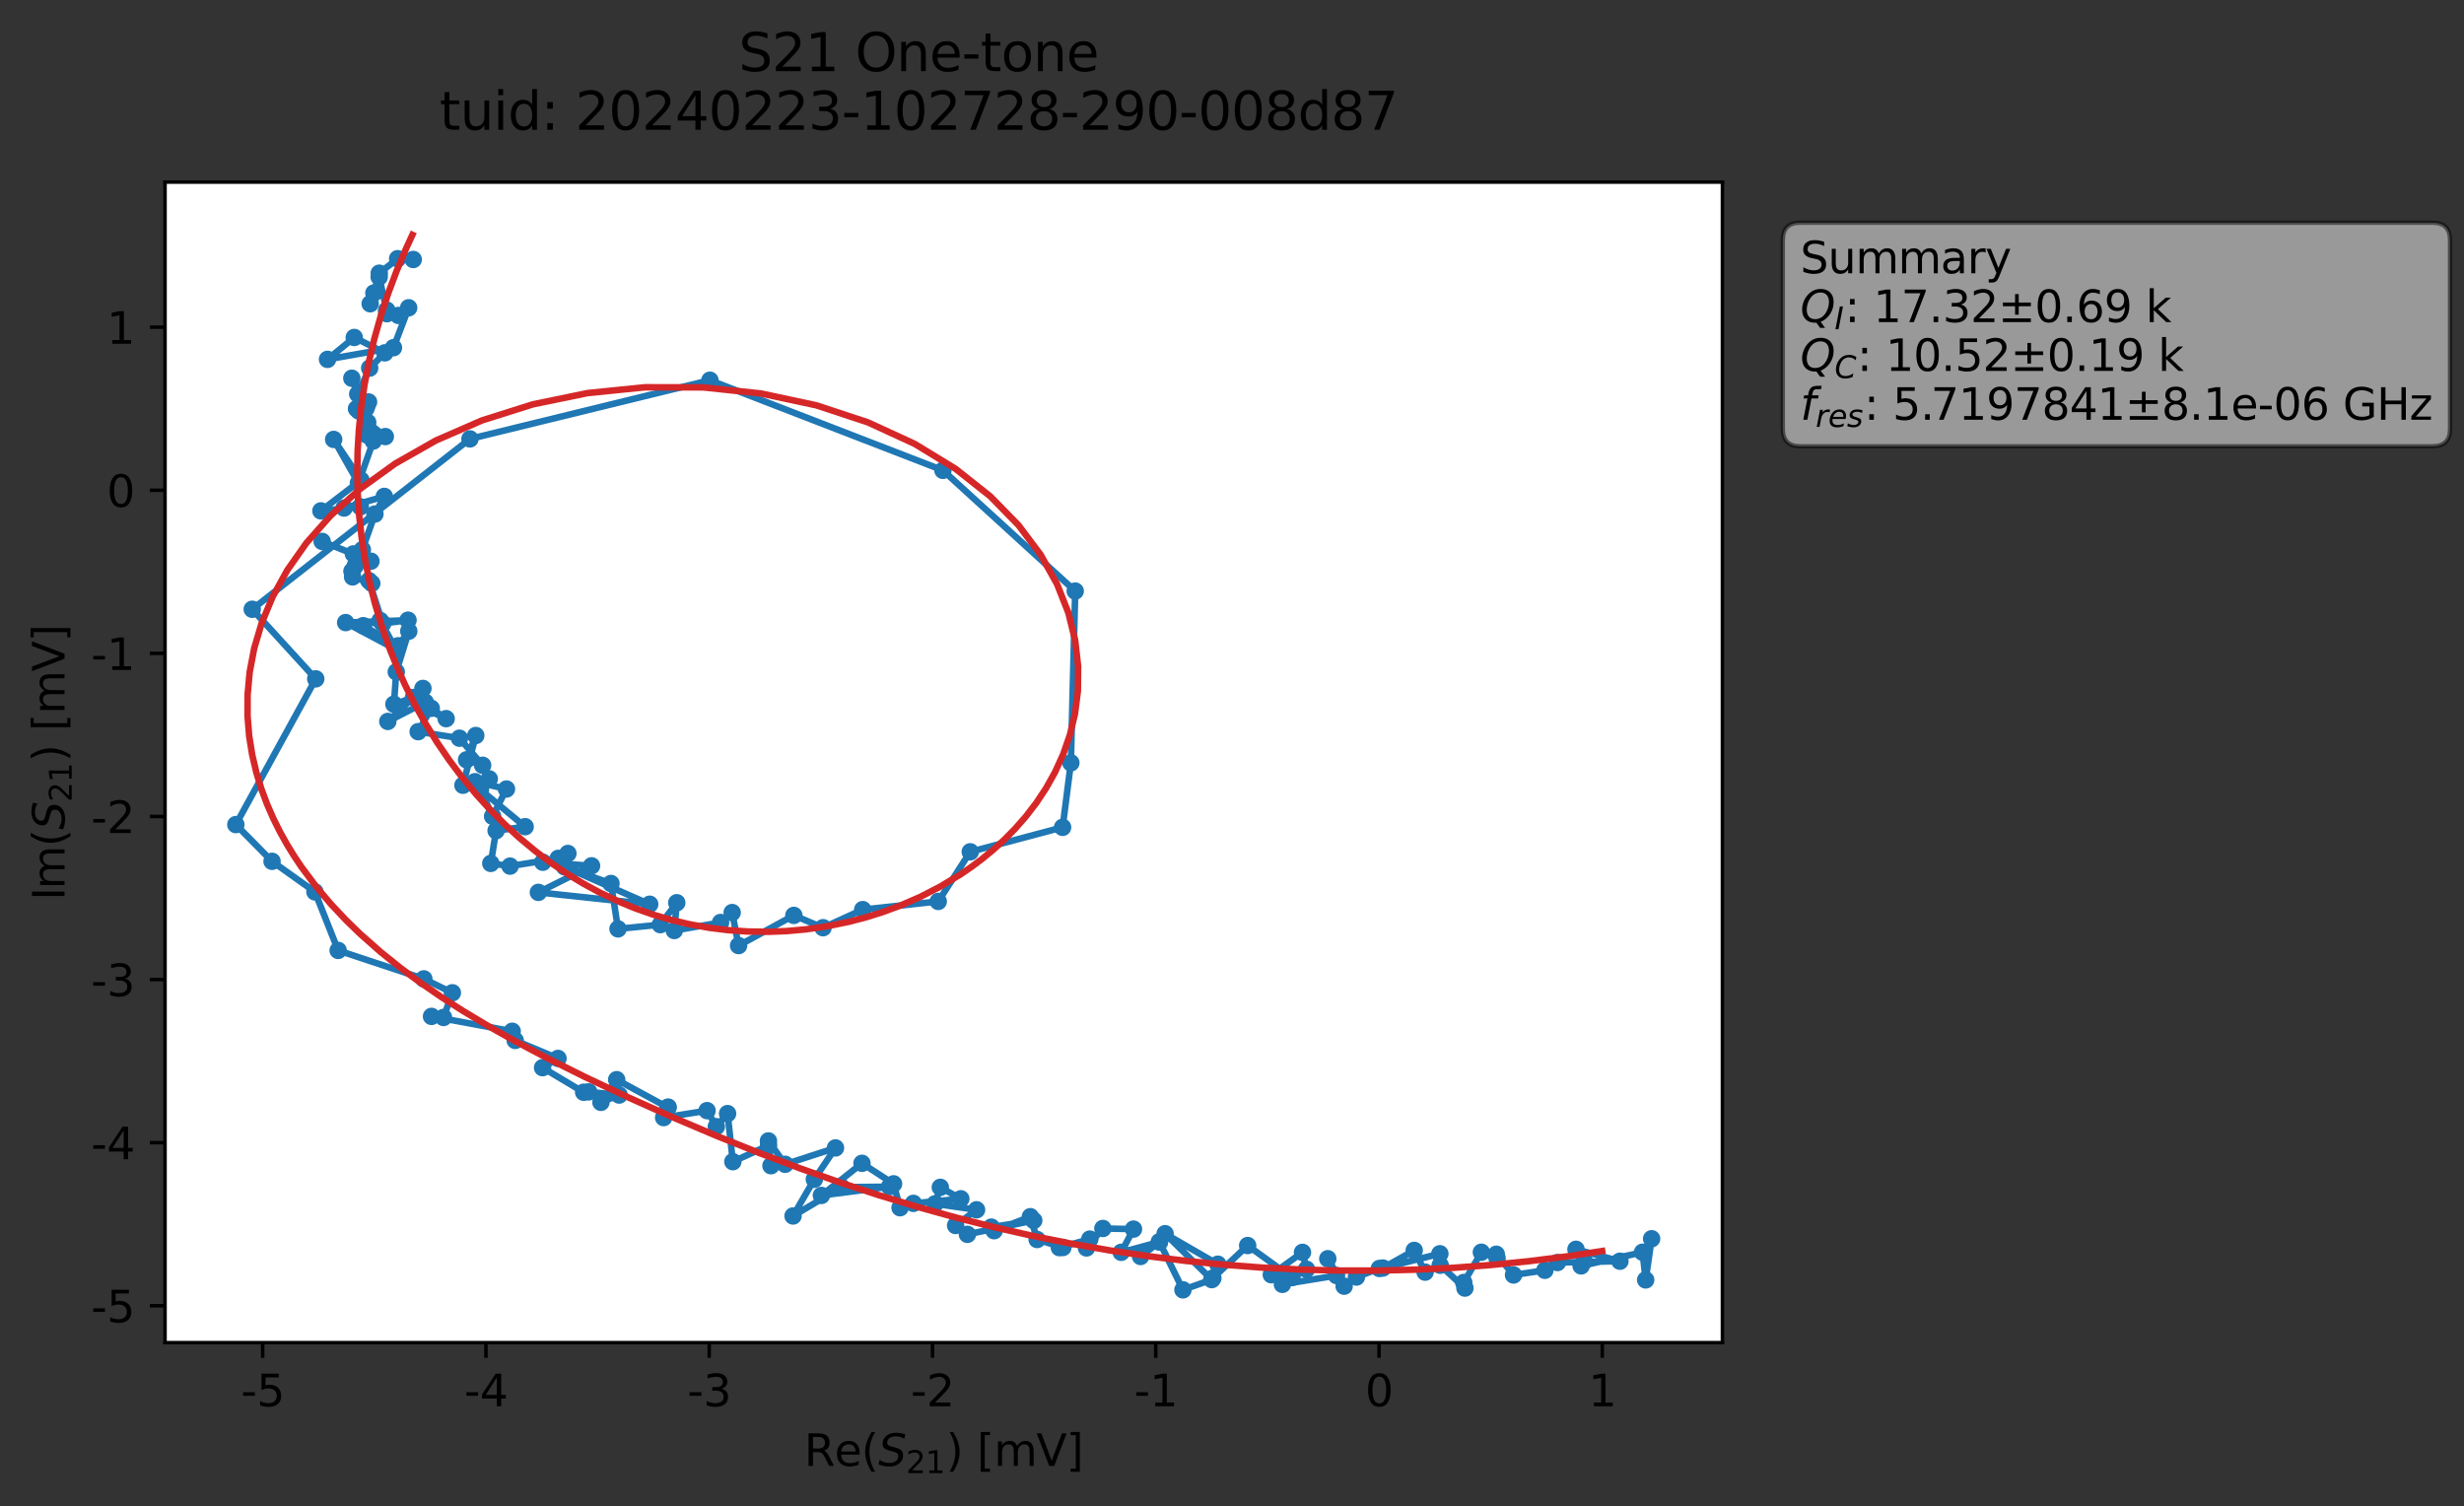 <?xml version="1.0" encoding="utf-8" standalone="no"?>
<!DOCTYPE svg PUBLIC "-//W3C//DTD SVG 1.1//EN"
  "http://www.w3.org/Graphics/SVG/1.1/DTD/svg11.dtd">
<svg xmlns:xlink="http://www.w3.org/1999/xlink" width="565.024pt" height="345.428pt" viewBox="0 0 565.024 345.428" xmlns="http://www.w3.org/2000/svg" version="1.1">
 <rect x="0" y="0" width="565.024" height="345.428" fill="#333333" stroke="none"/>
 <defs>
  <style type="text/css">*{stroke-linejoin: round; stroke-linecap: butt}</style>
 </defs>
 <g id="figure_1">
  <g id="patch_1">
   <path d="M 0 345.428 
L 565.024 345.428 
L 565.024 -0 
L 0 -0 
L 0 345.428 
z
" style="fill: none; opacity: 0"/>
  </g>
  <g id="axes_1">
   <g id="patch_2">
    <path d="M 37.848 307.872 
L 394.968 307.872 
L 394.968 41.76 
L 37.848 41.76 
z
" style="fill: #ffffff"/>
   </g>
   <g id="matplotlib.axis_1">
    <g id="xtick_1">
     <g id="line2d_1">
      <defs>
       <path id="m91140e2db6" d="M 0 0 
L 0 3.5 
" style="stroke: #000000; stroke-width: 0.8"/>
      </defs>
      <g>
       <use xlink:href="#m91140e2db6" x="60.236" y="307.872" style="stroke: #000000; stroke-width: 0.8"/>
      </g>
     </g>
     <g id="text_1">
      <!-- -5 -->
      <g transform="translate(55.25 322.47) scale(0.1 -0.1)">
       <defs>
        <path id="DejaVuSans-2d" d="M 313 2009 
L 1997 2009 
L 1997 1497 
L 313 1497 
L 313 2009 
z
" transform="scale(0.016)"/>
        <path id="DejaVuSans-35" d="M 691 4666 
L 3169 4666 
L 3169 4134 
L 1269 4134 
L 1269 2991 
Q 1406 3038 1543 3061 
Q 1681 3084 1819 3084 
Q 2600 3084 3056 2656 
Q 3513 2228 3513 1497 
Q 3513 744 3044 326 
Q 2575 -91 1722 -91 
Q 1428 -91 1123 -41 
Q 819 9 494 109 
L 494 744 
Q 775 591 1075 516 
Q 1375 441 1709 441 
Q 2250 441 2565 725 
Q 2881 1009 2881 1497 
Q 2881 1984 2565 2268 
Q 2250 2553 1709 2553 
Q 1456 2553 1204 2497 
Q 953 2441 691 2322 
L 691 4666 
z
" transform="scale(0.016)"/>
       </defs>
       <use xlink:href="#DejaVuSans-2d"/>
       <use xlink:href="#DejaVuSans-35" x="36.084"/>
      </g>
     </g>
    </g>
    <g id="xtick_2">
     <g id="line2d_2">
      <g>
       <use xlink:href="#m91140e2db6" x="111.434" y="307.872" style="stroke: #000000; stroke-width: 0.8"/>
      </g>
     </g>
     <g id="text_2">
      <!-- -4 -->
      <g transform="translate(106.448 322.47) scale(0.1 -0.1)">
       <defs>
        <path id="DejaVuSans-34" d="M 2419 4116 
L 825 1625 
L 2419 1625 
L 2419 4116 
z
M 2253 4666 
L 3047 4666 
L 3047 1625 
L 3713 1625 
L 3713 1100 
L 3047 1100 
L 3047 0 
L 2419 0 
L 2419 1100 
L 313 1100 
L 313 1709 
L 2253 4666 
z
" transform="scale(0.016)"/>
       </defs>
       <use xlink:href="#DejaVuSans-2d"/>
       <use xlink:href="#DejaVuSans-34" x="36.084"/>
      </g>
     </g>
    </g>
    <g id="xtick_3">
     <g id="line2d_3">
      <g>
       <use xlink:href="#m91140e2db6" x="162.632" y="307.872" style="stroke: #000000; stroke-width: 0.8"/>
      </g>
     </g>
     <g id="text_3">
      <!-- -3 -->
      <g transform="translate(157.646 322.47) scale(0.1 -0.1)">
       <defs>
        <path id="DejaVuSans-33" d="M 2597 2516 
Q 3050 2419 3304 2112 
Q 3559 1806 3559 1356 
Q 3559 666 3084 287 
Q 2609 -91 1734 -91 
Q 1441 -91 1130 -33 
Q 819 25 488 141 
L 488 750 
Q 750 597 1062 519 
Q 1375 441 1716 441 
Q 2309 441 2620 675 
Q 2931 909 2931 1356 
Q 2931 1769 2642 2001 
Q 2353 2234 1838 2234 
L 1294 2234 
L 1294 2753 
L 1863 2753 
Q 2328 2753 2575 2939 
Q 2822 3125 2822 3475 
Q 2822 3834 2567 4026 
Q 2313 4219 1838 4219 
Q 1578 4219 1281 4162 
Q 984 4106 628 3988 
L 628 4550 
Q 988 4650 1302 4700 
Q 1616 4750 1894 4750 
Q 2613 4750 3031 4423 
Q 3450 4097 3450 3541 
Q 3450 3153 3228 2886 
Q 3006 2619 2597 2516 
z
" transform="scale(0.016)"/>
       </defs>
       <use xlink:href="#DejaVuSans-2d"/>
       <use xlink:href="#DejaVuSans-33" x="36.084"/>
      </g>
     </g>
    </g>
    <g id="xtick_4">
     <g id="line2d_4">
      <g>
       <use xlink:href="#m91140e2db6" x="213.83" y="307.872" style="stroke: #000000; stroke-width: 0.8"/>
      </g>
     </g>
     <g id="text_4">
      <!-- -2 -->
      <g transform="translate(208.844 322.47) scale(0.1 -0.1)">
       <defs>
        <path id="DejaVuSans-32" d="M 1228 531 
L 3431 531 
L 3431 0 
L 469 0 
L 469 531 
Q 828 903 1448 1529 
Q 2069 2156 2228 2338 
Q 2531 2678 2651 2914 
Q 2772 3150 2772 3378 
Q 2772 3750 2511 3984 
Q 2250 4219 1831 4219 
Q 1534 4219 1204 4116 
Q 875 4013 500 3803 
L 500 4441 
Q 881 4594 1212 4672 
Q 1544 4750 1819 4750 
Q 2544 4750 2975 4387 
Q 3406 4025 3406 3419 
Q 3406 3131 3298 2873 
Q 3191 2616 2906 2266 
Q 2828 2175 2409 1742 
Q 1991 1309 1228 531 
z
" transform="scale(0.016)"/>
       </defs>
       <use xlink:href="#DejaVuSans-2d"/>
       <use xlink:href="#DejaVuSans-32" x="36.084"/>
      </g>
     </g>
    </g>
    <g id="xtick_5">
     <g id="line2d_5">
      <g>
       <use xlink:href="#m91140e2db6" x="265.028" y="307.872" style="stroke: #000000; stroke-width: 0.8"/>
      </g>
     </g>
     <g id="text_5">
      <!-- -1 -->
      <g transform="translate(260.042 322.47) scale(0.1 -0.1)">
       <defs>
        <path id="DejaVuSans-31" d="M 794 531 
L 1825 531 
L 1825 4091 
L 703 3866 
L 703 4441 
L 1819 4666 
L 2450 4666 
L 2450 531 
L 3481 531 
L 3481 0 
L 794 0 
L 794 531 
z
" transform="scale(0.016)"/>
       </defs>
       <use xlink:href="#DejaVuSans-2d"/>
       <use xlink:href="#DejaVuSans-31" x="36.084"/>
      </g>
     </g>
    </g>
    <g id="xtick_6">
     <g id="line2d_6">
      <g>
       <use xlink:href="#m91140e2db6" x="316.226" y="307.872" style="stroke: #000000; stroke-width: 0.8"/>
      </g>
     </g>
     <g id="text_6">
      <!-- 0 -->
      <g transform="translate(313.044 322.47) scale(0.1 -0.1)">
       <defs>
        <path id="DejaVuSans-30" d="M 2034 4250 
Q 1547 4250 1301 3770 
Q 1056 3291 1056 2328 
Q 1056 1369 1301 889 
Q 1547 409 2034 409 
Q 2525 409 2770 889 
Q 3016 1369 3016 2328 
Q 3016 3291 2770 3770 
Q 2525 4250 2034 4250 
z
M 2034 4750 
Q 2819 4750 3233 4129 
Q 3647 3509 3647 2328 
Q 3647 1150 3233 529 
Q 2819 -91 2034 -91 
Q 1250 -91 836 529 
Q 422 1150 422 2328 
Q 422 3509 836 4129 
Q 1250 4750 2034 4750 
z
" transform="scale(0.016)"/>
       </defs>
       <use xlink:href="#DejaVuSans-30"/>
      </g>
     </g>
    </g>
    <g id="xtick_7">
     <g id="line2d_7">
      <g>
       <use xlink:href="#m91140e2db6" x="367.424" y="307.872" style="stroke: #000000; stroke-width: 0.8"/>
      </g>
     </g>
     <g id="text_7">
      <!-- 1 -->
      <g transform="translate(364.242 322.47) scale(0.1 -0.1)">
       <use xlink:href="#DejaVuSans-31"/>
      </g>
     </g>
    </g>
    <g id="text_8">
     <!-- Re$(S_{21})$ [mV] -->
     <g transform="translate(184.408 336.149) scale(0.1 -0.1)">
      <defs>
       <path id="DejaVuSans-52" d="M 2841 2188 
Q 3044 2119 3236 1894 
Q 3428 1669 3622 1275 
L 4263 0 
L 3584 0 
L 2988 1197 
Q 2756 1666 2539 1819 
Q 2322 1972 1947 1972 
L 1259 1972 
L 1259 0 
L 628 0 
L 628 4666 
L 2053 4666 
Q 2853 4666 3247 4331 
Q 3641 3997 3641 3322 
Q 3641 2881 3436 2590 
Q 3231 2300 2841 2188 
z
M 1259 4147 
L 1259 2491 
L 2053 2491 
Q 2509 2491 2742 2702 
Q 2975 2913 2975 3322 
Q 2975 3731 2742 3939 
Q 2509 4147 2053 4147 
L 1259 4147 
z
" transform="scale(0.016)"/>
       <path id="DejaVuSans-65" d="M 3597 1894 
L 3597 1613 
L 953 1613 
Q 991 1019 1311 708 
Q 1631 397 2203 397 
Q 2534 397 2845 478 
Q 3156 559 3463 722 
L 3463 178 
Q 3153 47 2828 -22 
Q 2503 -91 2169 -91 
Q 1331 -91 842 396 
Q 353 884 353 1716 
Q 353 2575 817 3079 
Q 1281 3584 2069 3584 
Q 2775 3584 3186 3129 
Q 3597 2675 3597 1894 
z
M 3022 2063 
Q 3016 2534 2758 2815 
Q 2500 3097 2075 3097 
Q 1594 3097 1305 2825 
Q 1016 2553 972 2059 
L 3022 2063 
z
" transform="scale(0.016)"/>
       <path id="DejaVuSans-28" d="M 1984 4856 
Q 1566 4138 1362 3434 
Q 1159 2731 1159 2009 
Q 1159 1288 1364 580 
Q 1569 -128 1984 -844 
L 1484 -844 
Q 1016 -109 783 600 
Q 550 1309 550 2009 
Q 550 2706 781 3412 
Q 1013 4119 1484 4856 
L 1984 4856 
z
" transform="scale(0.016)"/>
       <path id="DejaVuSans-Oblique-53" d="M 3859 4513 
L 3738 3897 
Q 3422 4066 3111 4152 
Q 2800 4238 2509 4238 
Q 1944 4238 1609 3991 
Q 1275 3744 1275 3334 
Q 1275 3109 1398 2989 
Q 1522 2869 2034 2731 
L 2413 2638 
Q 3053 2472 3303 2217 
Q 3553 1963 3553 1503 
Q 3553 797 2998 353 
Q 2444 -91 1538 -91 
Q 1166 -91 791 -17 
Q 416 56 38 206 
L 166 856 
Q 513 641 861 531 
Q 1209 422 1556 422 
Q 2147 422 2503 684 
Q 2859 947 2859 1369 
Q 2859 1650 2717 1795 
Q 2575 1941 2106 2059 
L 1728 2156 
Q 1081 2325 845 2545 
Q 609 2766 609 3163 
Q 609 3859 1145 4304 
Q 1681 4750 2541 4750 
Q 2875 4750 3203 4690 
Q 3531 4631 3859 4513 
z
" transform="scale(0.016)"/>
       <path id="DejaVuSans-29" d="M 513 4856 
L 1013 4856 
Q 1481 4119 1714 3412 
Q 1947 2706 1947 2009 
Q 1947 1309 1714 600 
Q 1481 -109 1013 -844 
L 513 -844 
Q 928 -128 1133 580 
Q 1338 1288 1338 2009 
Q 1338 2731 1133 3434 
Q 928 4138 513 4856 
z
" transform="scale(0.016)"/>
       <path id="DejaVuSans-20" transform="scale(0.016)"/>
       <path id="DejaVuSans-5b" d="M 550 4863 
L 1875 4863 
L 1875 4416 
L 1125 4416 
L 1125 -397 
L 1875 -397 
L 1875 -844 
L 550 -844 
L 550 4863 
z
" transform="scale(0.016)"/>
       <path id="DejaVuSans-6d" d="M 3328 2828 
Q 3544 3216 3844 3400 
Q 4144 3584 4550 3584 
Q 5097 3584 5394 3201 
Q 5691 2819 5691 2113 
L 5691 0 
L 5113 0 
L 5113 2094 
Q 5113 2597 4934 2840 
Q 4756 3084 4391 3084 
Q 3944 3084 3684 2787 
Q 3425 2491 3425 1978 
L 3425 0 
L 2847 0 
L 2847 2094 
Q 2847 2600 2669 2842 
Q 2491 3084 2119 3084 
Q 1678 3084 1418 2786 
Q 1159 2488 1159 1978 
L 1159 0 
L 581 0 
L 581 3500 
L 1159 3500 
L 1159 2956 
Q 1356 3278 1631 3431 
Q 1906 3584 2284 3584 
Q 2666 3584 2933 3390 
Q 3200 3197 3328 2828 
z
" transform="scale(0.016)"/>
       <path id="DejaVuSans-56" d="M 1831 0 
L 50 4666 
L 709 4666 
L 2188 738 
L 3669 4666 
L 4325 4666 
L 2547 0 
L 1831 0 
z
" transform="scale(0.016)"/>
       <path id="DejaVuSans-5d" d="M 1947 4863 
L 1947 -844 
L 622 -844 
L 622 -397 
L 1369 -397 
L 1369 4416 
L 622 4416 
L 622 4863 
L 1947 4863 
z
" transform="scale(0.016)"/>
      </defs>
      <use xlink:href="#DejaVuSans-52" transform="translate(0 0.016)"/>
      <use xlink:href="#DejaVuSans-65" transform="translate(69.482 0.016)"/>
      <use xlink:href="#DejaVuSans-28" transform="translate(131.006 0.016)"/>
      <use xlink:href="#DejaVuSans-Oblique-53" transform="translate(170.02 0.016)"/>
      <use xlink:href="#DejaVuSans-32" transform="translate(233.496 -16.391) scale(0.7)"/>
      <use xlink:href="#DejaVuSans-31" transform="translate(278.032 -16.391) scale(0.7)"/>
      <use xlink:href="#DejaVuSans-29" transform="translate(325.303 0.016)"/>
      <use xlink:href="#DejaVuSans-20" transform="translate(364.316 0.016)"/>
      <use xlink:href="#DejaVuSans-5b" transform="translate(396.104 0.016)"/>
      <use xlink:href="#DejaVuSans-6d" transform="translate(435.117 0.016)"/>
      <use xlink:href="#DejaVuSans-56" transform="translate(532.529 0.016)"/>
      <use xlink:href="#DejaVuSans-5d" transform="translate(600.938 0.016)"/>
     </g>
    </g>
   </g>
   <g id="matplotlib.axis_2">
    <g id="ytick_1">
     <g id="line2d_8">
      <defs>
       <path id="m5a66630844" d="M 0 0 
L -3.5 0 
" style="stroke: #000000; stroke-width: 0.8"/>
      </defs>
      <g>
       <use xlink:href="#m5a66630844" x="37.848" y="299.426" style="stroke: #000000; stroke-width: 0.8"/>
      </g>
     </g>
     <g id="text_9">
      <!-- -5 -->
      <g transform="translate(20.878 303.225) scale(0.1 -0.1)">
       <use xlink:href="#DejaVuSans-2d"/>
       <use xlink:href="#DejaVuSans-35" x="36.084"/>
      </g>
     </g>
    </g>
    <g id="ytick_2">
     <g id="line2d_9">
      <g>
       <use xlink:href="#m5a66630844" x="37.848" y="262.026" style="stroke: #000000; stroke-width: 0.8"/>
      </g>
     </g>
     <g id="text_10">
      <!-- -4 -->
      <g transform="translate(20.878 265.825) scale(0.1 -0.1)">
       <use xlink:href="#DejaVuSans-2d"/>
       <use xlink:href="#DejaVuSans-34" x="36.084"/>
      </g>
     </g>
    </g>
    <g id="ytick_3">
     <g id="line2d_10">
      <g>
       <use xlink:href="#m5a66630844" x="37.848" y="224.627" style="stroke: #000000; stroke-width: 0.8"/>
      </g>
     </g>
     <g id="text_11">
      <!-- -3 -->
      <g transform="translate(20.878 228.426) scale(0.1 -0.1)">
       <use xlink:href="#DejaVuSans-2d"/>
       <use xlink:href="#DejaVuSans-33" x="36.084"/>
      </g>
     </g>
    </g>
    <g id="ytick_4">
     <g id="line2d_11">
      <g>
       <use xlink:href="#m5a66630844" x="37.848" y="187.227" style="stroke: #000000; stroke-width: 0.8"/>
      </g>
     </g>
     <g id="text_12">
      <!-- -2 -->
      <g transform="translate(20.878 191.026) scale(0.1 -0.1)">
       <use xlink:href="#DejaVuSans-2d"/>
       <use xlink:href="#DejaVuSans-32" x="36.084"/>
      </g>
     </g>
    </g>
    <g id="ytick_5">
     <g id="line2d_12">
      <g>
       <use xlink:href="#m5a66630844" x="37.848" y="149.828" style="stroke: #000000; stroke-width: 0.8"/>
      </g>
     </g>
     <g id="text_13">
      <!-- -1 -->
      <g transform="translate(20.878 153.627) scale(0.1 -0.1)">
       <use xlink:href="#DejaVuSans-2d"/>
       <use xlink:href="#DejaVuSans-31" x="36.084"/>
      </g>
     </g>
    </g>
    <g id="ytick_6">
     <g id="line2d_13">
      <g>
       <use xlink:href="#m5a66630844" x="37.848" y="112.428" style="stroke: #000000; stroke-width: 0.8"/>
      </g>
     </g>
     <g id="text_14">
      <!-- 0 -->
      <g transform="translate(24.486 116.228) scale(0.1 -0.1)">
       <use xlink:href="#DejaVuSans-30"/>
      </g>
     </g>
    </g>
    <g id="ytick_7">
     <g id="line2d_14">
      <g>
       <use xlink:href="#m5a66630844" x="37.848" y="75.029" style="stroke: #000000; stroke-width: 0.8"/>
      </g>
     </g>
     <g id="text_15">
      <!-- 1 -->
      <g transform="translate(24.486 78.828) scale(0.1 -0.1)">
       <use xlink:href="#DejaVuSans-31"/>
      </g>
     </g>
    </g>
    <g id="text_16">
     <!-- Im$(S_{21})$ [mV] -->
     <g transform="translate(14.798 206.466) rotate(-90) scale(0.1 -0.1)">
      <defs>
       <path id="DejaVuSans-49" d="M 628 4666 
L 1259 4666 
L 1259 0 
L 628 0 
L 628 4666 
z
" transform="scale(0.016)"/>
      </defs>
      <use xlink:href="#DejaVuSans-49" transform="translate(0 0.016)"/>
      <use xlink:href="#DejaVuSans-6d" transform="translate(25.867 0.016)"/>
      <use xlink:href="#DejaVuSans-28" transform="translate(123.279 0.016)"/>
      <use xlink:href="#DejaVuSans-Oblique-53" transform="translate(162.293 0.016)"/>
      <use xlink:href="#DejaVuSans-32" transform="translate(225.77 -16.391) scale(0.7)"/>
      <use xlink:href="#DejaVuSans-31" transform="translate(270.306 -16.391) scale(0.7)"/>
      <use xlink:href="#DejaVuSans-29" transform="translate(317.576 0.016)"/>
      <use xlink:href="#DejaVuSans-20" transform="translate(356.59 0.016)"/>
      <use xlink:href="#DejaVuSans-5b" transform="translate(388.377 0.016)"/>
      <use xlink:href="#DejaVuSans-6d" transform="translate(427.391 0.016)"/>
      <use xlink:href="#DejaVuSans-56" transform="translate(524.803 0.016)"/>
      <use xlink:href="#DejaVuSans-5d" transform="translate(593.211 0.016)"/>
     </g>
    </g>
   </g>
   <g id="line2d_15">
    <path d="M 378.736 284.06 
L 377.371 293.499 
L 376.661 287.151 
L 362.567 290.284 
L 363.289 289.172 
L 361.389 286.477 
L 371.471 289.211 
L 357.141 289.515 
L 354.259 291.293 
L 347.07 292.37 
L 343.117 287.614 
L 343.3 288.509 
L 339.695 287.151 
L 335.655 294.089 
L 335.925 295.371 
L 330.252 290.134 
L 326.795 291.717 
L 324.298 286.73 
L 317.099 290.771 
L 330.183 287.5 
L 316.312 290.876 
L 311.046 292.839 
L 308.228 294.935 
L 304.479 288.639 
L 306.479 292.498 
L 294.068 294.518 
L 299.594 291.058 
L 298.675 287.181 
L 291.525 292.311 
L 296.251 292.954 
L 286.104 285.615 
L 278.127 293.085 
L 279.267 289.896 
L 267.174 282.903 
L 277.875 293.429 
L 271.265 295.776 
L 265.867 284.769 
L 261.546 288.125 
L 265.884 284.793 
L 257.112 287.173 
L 259.924 281.851 
L 252.901 281.702 
L 249.146 286.165 
L 249.906 284.137 
L 242.927 286.092 
L 243.728 286.061 
L 237.824 284.231 
L 236.279 279.002 
L 227.959 282.216 
L 227.316 281.393 
L 237.052 279.872 
L 221.838 283.047 
L 219.135 281.02 
L 223.934 277.419 
L 214.418 276.045 
L 215.624 272.268 
L 220.329 274.898 
L 209.446 275.945 
L 206.393 276.944 
L 204.906 271.466 
L 197.663 266.761 
L 188.353 274.125 
L 203.988 272.119 
L 192.967 272.22 
L 181.855 278.838 
L 186.735 270.426 
L 191.584 263.233 
L 180.039 266.985 
L 176.212 261.633 
L 176.791 267.31 
L 176.24 262.651 
L 168.052 266.386 
L 166.845 255.362 
L 164.262 258.358 
L 162.135 254.682 
L 152.18 256.278 
L 153.215 253.874 
L 153.15 253.95 
L 141.412 247.581 
L 137.801 252.778 
L 141.981 251.106 
L 135.013 250.378 
L 133.836 250.463 
L 124.419 244.83 
L 127.957 242.71 
L 118.144 238.584 
L 117.453 236.481 
L 98.952 233.071 
L 101.701 233.317 
L 103.733 227.657 
L 97.189 224.469 
L 77.543 217.944 
L 72.217 204.518 
L 62.383 197.511 
L 54.081 189.09 
L 72.404 155.671 
L 57.841 139.709 
L 107.767 100.646 
L 162.794 87.19 
L 216.222 107.857 
L 246.561 135.541 
L 245.564 174.926 
L 243.667 189.718 
L 222.493 195.329 
L 215.15 206.707 
L 197.834 208.585 
L 188.736 212.734 
L 182.039 209.909 
L 169.368 216.832 
L 167.893 209.262 
L 165.237 211.54 
L 154.62 213.38 
L 155.192 207.01 
L 151.423 212.036 
L 141.719 213.001 
L 140.108 202.6 
L 129.47 198.78 
L 148.984 207.353 
L 123.455 204.631 
L 135.654 198.542 
L 124.469 197.717 
L 130.226 195.709 
L 128.004 196.834 
L 116.962 198.612 
L 112.543 197.987 
L 113.76 190.473 
L 120.422 189.572 
L 110.182 181.086 
L 112.958 187.19 
L 116.141 180.931 
L 108.921 179.252 
L 112.196 178.609 
L 106.158 180.067 
L 109.102 168.66 
L 106.99 174.233 
L 110.674 175.489 
L 105.359 169.278 
L 95.889 167.78 
L 98.892 162.429 
L 102.306 164.795 
L 97.152 162.384 
L 97.518 161.025 
L 88.932 165.432 
L 96.981 157.865 
L 94.827 159.947 
L 90.33 161.482 
L 90.868 154.065 
L 93.74 144.739 
L 91.301 148.081 
L 83.298 143.475 
L 87.174 142.279 
L 90.828 148.936 
L 79.262 142.766 
L 93.567 142.216 
L 87.766 142.985 
L 84.593 133.144 
L 85.253 133.762 
L 80.853 132.29 
L 80.707 130.977 
L 81.446 129.791 
L 81.038 127.018 
L 73.87 124.149 
L 85.057 128.691 
L 83.089 126.047 
L 85.978 117.871 
L 88.131 113.832 
L 78.9 116.499 
L 82.633 116.218 
L 73.59 117.15 
L 82.776 110.105 
L 76.515 100.765 
L 82.181 110.761 
L 85.602 101.138 
L 84.155 99.759 
L 88.356 100.112 
L 84.316 96.846 
L 83.929 93.659 
L 84.135 93.056 
L 81.75 93.724 
L 82.275 94.239 
L 84.515 92.176 
L 80.678 86.735 
L 82.032 90.353 
L 84.77 84.405 
L 88.248 80.911 
L 81.231 77.387 
L 75.105 82.408 
L 90.227 79.732 
L 93.709 70.575 
L 91.372 72.335 
L 88.72 71.934 
L 88.69 71.115 
L 88.672 71.311 
L 86.951 63.518 
L 84.886 69.655 
L 85.734 67.192 
L 86.967 62.648 
L 91.182 59.322 
L 94.761 59.507 
L 94.761 59.507 
" clip-path="url(#pb78fa6d096)" style="fill: none; stroke: #1f77b4; stroke-width: 1.5; stroke-linecap: square"/>
    <defs>
     <path id="m591c8cecad" d="M 0 1.5 
C 0.398 1.5 0.779 1.342 1.061 1.061 
C 1.342 0.779 1.5 0.398 1.5 0 
C 1.5 -0.398 1.342 -0.779 1.061 -1.061 
C 0.779 -1.342 0.398 -1.5 0 -1.5 
C -0.398 -1.5 -0.779 -1.342 -1.061 -1.061 
C -1.342 -0.779 -1.5 -0.398 -1.5 0 
C -1.5 0.398 -1.342 0.779 -1.061 1.061 
C -0.779 1.342 -0.398 1.5 0 1.5 
z
" style="stroke: #1f77b4"/>
    </defs>
    <g clip-path="url(#pb78fa6d096)">
     <use xlink:href="#m591c8cecad" x="378.736" y="284.06" style="fill: #1f77b4; stroke: #1f77b4"/>
     <use xlink:href="#m591c8cecad" x="377.371" y="293.499" style="fill: #1f77b4; stroke: #1f77b4"/>
     <use xlink:href="#m591c8cecad" x="376.661" y="287.151" style="fill: #1f77b4; stroke: #1f77b4"/>
     <use xlink:href="#m591c8cecad" x="362.567" y="290.284" style="fill: #1f77b4; stroke: #1f77b4"/>
     <use xlink:href="#m591c8cecad" x="363.289" y="289.172" style="fill: #1f77b4; stroke: #1f77b4"/>
     <use xlink:href="#m591c8cecad" x="361.389" y="286.477" style="fill: #1f77b4; stroke: #1f77b4"/>
     <use xlink:href="#m591c8cecad" x="371.471" y="289.211" style="fill: #1f77b4; stroke: #1f77b4"/>
     <use xlink:href="#m591c8cecad" x="357.141" y="289.515" style="fill: #1f77b4; stroke: #1f77b4"/>
     <use xlink:href="#m591c8cecad" x="354.259" y="291.293" style="fill: #1f77b4; stroke: #1f77b4"/>
     <use xlink:href="#m591c8cecad" x="347.07" y="292.37" style="fill: #1f77b4; stroke: #1f77b4"/>
     <use xlink:href="#m591c8cecad" x="343.117" y="287.614" style="fill: #1f77b4; stroke: #1f77b4"/>
     <use xlink:href="#m591c8cecad" x="343.3" y="288.509" style="fill: #1f77b4; stroke: #1f77b4"/>
     <use xlink:href="#m591c8cecad" x="339.695" y="287.151" style="fill: #1f77b4; stroke: #1f77b4"/>
     <use xlink:href="#m591c8cecad" x="335.655" y="294.089" style="fill: #1f77b4; stroke: #1f77b4"/>
     <use xlink:href="#m591c8cecad" x="335.925" y="295.371" style="fill: #1f77b4; stroke: #1f77b4"/>
     <use xlink:href="#m591c8cecad" x="330.252" y="290.134" style="fill: #1f77b4; stroke: #1f77b4"/>
     <use xlink:href="#m591c8cecad" x="326.795" y="291.717" style="fill: #1f77b4; stroke: #1f77b4"/>
     <use xlink:href="#m591c8cecad" x="324.298" y="286.73" style="fill: #1f77b4; stroke: #1f77b4"/>
     <use xlink:href="#m591c8cecad" x="317.099" y="290.771" style="fill: #1f77b4; stroke: #1f77b4"/>
     <use xlink:href="#m591c8cecad" x="330.183" y="287.5" style="fill: #1f77b4; stroke: #1f77b4"/>
     <use xlink:href="#m591c8cecad" x="316.312" y="290.876" style="fill: #1f77b4; stroke: #1f77b4"/>
     <use xlink:href="#m591c8cecad" x="311.046" y="292.839" style="fill: #1f77b4; stroke: #1f77b4"/>
     <use xlink:href="#m591c8cecad" x="308.228" y="294.935" style="fill: #1f77b4; stroke: #1f77b4"/>
     <use xlink:href="#m591c8cecad" x="304.479" y="288.639" style="fill: #1f77b4; stroke: #1f77b4"/>
     <use xlink:href="#m591c8cecad" x="306.479" y="292.498" style="fill: #1f77b4; stroke: #1f77b4"/>
     <use xlink:href="#m591c8cecad" x="294.068" y="294.518" style="fill: #1f77b4; stroke: #1f77b4"/>
     <use xlink:href="#m591c8cecad" x="299.594" y="291.058" style="fill: #1f77b4; stroke: #1f77b4"/>
     <use xlink:href="#m591c8cecad" x="298.675" y="287.181" style="fill: #1f77b4; stroke: #1f77b4"/>
     <use xlink:href="#m591c8cecad" x="291.525" y="292.311" style="fill: #1f77b4; stroke: #1f77b4"/>
     <use xlink:href="#m591c8cecad" x="296.251" y="292.954" style="fill: #1f77b4; stroke: #1f77b4"/>
     <use xlink:href="#m591c8cecad" x="286.104" y="285.615" style="fill: #1f77b4; stroke: #1f77b4"/>
     <use xlink:href="#m591c8cecad" x="278.127" y="293.085" style="fill: #1f77b4; stroke: #1f77b4"/>
     <use xlink:href="#m591c8cecad" x="279.267" y="289.896" style="fill: #1f77b4; stroke: #1f77b4"/>
     <use xlink:href="#m591c8cecad" x="267.174" y="282.903" style="fill: #1f77b4; stroke: #1f77b4"/>
     <use xlink:href="#m591c8cecad" x="277.875" y="293.429" style="fill: #1f77b4; stroke: #1f77b4"/>
     <use xlink:href="#m591c8cecad" x="271.265" y="295.776" style="fill: #1f77b4; stroke: #1f77b4"/>
     <use xlink:href="#m591c8cecad" x="265.867" y="284.769" style="fill: #1f77b4; stroke: #1f77b4"/>
     <use xlink:href="#m591c8cecad" x="261.546" y="288.125" style="fill: #1f77b4; stroke: #1f77b4"/>
     <use xlink:href="#m591c8cecad" x="265.884" y="284.793" style="fill: #1f77b4; stroke: #1f77b4"/>
     <use xlink:href="#m591c8cecad" x="257.112" y="287.173" style="fill: #1f77b4; stroke: #1f77b4"/>
     <use xlink:href="#m591c8cecad" x="259.924" y="281.851" style="fill: #1f77b4; stroke: #1f77b4"/>
     <use xlink:href="#m591c8cecad" x="252.901" y="281.702" style="fill: #1f77b4; stroke: #1f77b4"/>
     <use xlink:href="#m591c8cecad" x="249.146" y="286.165" style="fill: #1f77b4; stroke: #1f77b4"/>
     <use xlink:href="#m591c8cecad" x="249.906" y="284.137" style="fill: #1f77b4; stroke: #1f77b4"/>
     <use xlink:href="#m591c8cecad" x="242.927" y="286.092" style="fill: #1f77b4; stroke: #1f77b4"/>
     <use xlink:href="#m591c8cecad" x="243.728" y="286.061" style="fill: #1f77b4; stroke: #1f77b4"/>
     <use xlink:href="#m591c8cecad" x="237.824" y="284.231" style="fill: #1f77b4; stroke: #1f77b4"/>
     <use xlink:href="#m591c8cecad" x="236.279" y="279.002" style="fill: #1f77b4; stroke: #1f77b4"/>
     <use xlink:href="#m591c8cecad" x="227.959" y="282.216" style="fill: #1f77b4; stroke: #1f77b4"/>
     <use xlink:href="#m591c8cecad" x="227.316" y="281.393" style="fill: #1f77b4; stroke: #1f77b4"/>
     <use xlink:href="#m591c8cecad" x="237.052" y="279.872" style="fill: #1f77b4; stroke: #1f77b4"/>
     <use xlink:href="#m591c8cecad" x="221.838" y="283.047" style="fill: #1f77b4; stroke: #1f77b4"/>
     <use xlink:href="#m591c8cecad" x="219.135" y="281.02" style="fill: #1f77b4; stroke: #1f77b4"/>
     <use xlink:href="#m591c8cecad" x="223.934" y="277.419" style="fill: #1f77b4; stroke: #1f77b4"/>
     <use xlink:href="#m591c8cecad" x="214.418" y="276.045" style="fill: #1f77b4; stroke: #1f77b4"/>
     <use xlink:href="#m591c8cecad" x="215.624" y="272.268" style="fill: #1f77b4; stroke: #1f77b4"/>
     <use xlink:href="#m591c8cecad" x="220.329" y="274.898" style="fill: #1f77b4; stroke: #1f77b4"/>
     <use xlink:href="#m591c8cecad" x="209.446" y="275.945" style="fill: #1f77b4; stroke: #1f77b4"/>
     <use xlink:href="#m591c8cecad" x="206.393" y="276.944" style="fill: #1f77b4; stroke: #1f77b4"/>
     <use xlink:href="#m591c8cecad" x="204.906" y="271.466" style="fill: #1f77b4; stroke: #1f77b4"/>
     <use xlink:href="#m591c8cecad" x="197.663" y="266.761" style="fill: #1f77b4; stroke: #1f77b4"/>
     <use xlink:href="#m591c8cecad" x="188.353" y="274.125" style="fill: #1f77b4; stroke: #1f77b4"/>
     <use xlink:href="#m591c8cecad" x="203.988" y="272.119" style="fill: #1f77b4; stroke: #1f77b4"/>
     <use xlink:href="#m591c8cecad" x="192.967" y="272.22" style="fill: #1f77b4; stroke: #1f77b4"/>
     <use xlink:href="#m591c8cecad" x="181.855" y="278.838" style="fill: #1f77b4; stroke: #1f77b4"/>
     <use xlink:href="#m591c8cecad" x="186.735" y="270.426" style="fill: #1f77b4; stroke: #1f77b4"/>
     <use xlink:href="#m591c8cecad" x="191.584" y="263.233" style="fill: #1f77b4; stroke: #1f77b4"/>
     <use xlink:href="#m591c8cecad" x="180.039" y="266.985" style="fill: #1f77b4; stroke: #1f77b4"/>
     <use xlink:href="#m591c8cecad" x="176.212" y="261.633" style="fill: #1f77b4; stroke: #1f77b4"/>
     <use xlink:href="#m591c8cecad" x="176.791" y="267.31" style="fill: #1f77b4; stroke: #1f77b4"/>
     <use xlink:href="#m591c8cecad" x="176.24" y="262.651" style="fill: #1f77b4; stroke: #1f77b4"/>
     <use xlink:href="#m591c8cecad" x="168.052" y="266.386" style="fill: #1f77b4; stroke: #1f77b4"/>
     <use xlink:href="#m591c8cecad" x="166.845" y="255.362" style="fill: #1f77b4; stroke: #1f77b4"/>
     <use xlink:href="#m591c8cecad" x="164.262" y="258.358" style="fill: #1f77b4; stroke: #1f77b4"/>
     <use xlink:href="#m591c8cecad" x="162.135" y="254.682" style="fill: #1f77b4; stroke: #1f77b4"/>
     <use xlink:href="#m591c8cecad" x="152.18" y="256.278" style="fill: #1f77b4; stroke: #1f77b4"/>
     <use xlink:href="#m591c8cecad" x="153.215" y="253.874" style="fill: #1f77b4; stroke: #1f77b4"/>
     <use xlink:href="#m591c8cecad" x="153.15" y="253.95" style="fill: #1f77b4; stroke: #1f77b4"/>
     <use xlink:href="#m591c8cecad" x="141.412" y="247.581" style="fill: #1f77b4; stroke: #1f77b4"/>
     <use xlink:href="#m591c8cecad" x="137.801" y="252.778" style="fill: #1f77b4; stroke: #1f77b4"/>
     <use xlink:href="#m591c8cecad" x="141.981" y="251.106" style="fill: #1f77b4; stroke: #1f77b4"/>
     <use xlink:href="#m591c8cecad" x="135.013" y="250.378" style="fill: #1f77b4; stroke: #1f77b4"/>
     <use xlink:href="#m591c8cecad" x="133.836" y="250.463" style="fill: #1f77b4; stroke: #1f77b4"/>
     <use xlink:href="#m591c8cecad" x="124.419" y="244.83" style="fill: #1f77b4; stroke: #1f77b4"/>
     <use xlink:href="#m591c8cecad" x="127.957" y="242.71" style="fill: #1f77b4; stroke: #1f77b4"/>
     <use xlink:href="#m591c8cecad" x="118.144" y="238.584" style="fill: #1f77b4; stroke: #1f77b4"/>
     <use xlink:href="#m591c8cecad" x="117.453" y="236.481" style="fill: #1f77b4; stroke: #1f77b4"/>
     <use xlink:href="#m591c8cecad" x="98.952" y="233.071" style="fill: #1f77b4; stroke: #1f77b4"/>
     <use xlink:href="#m591c8cecad" x="101.701" y="233.317" style="fill: #1f77b4; stroke: #1f77b4"/>
     <use xlink:href="#m591c8cecad" x="103.733" y="227.657" style="fill: #1f77b4; stroke: #1f77b4"/>
     <use xlink:href="#m591c8cecad" x="97.189" y="224.469" style="fill: #1f77b4; stroke: #1f77b4"/>
     <use xlink:href="#m591c8cecad" x="77.543" y="217.944" style="fill: #1f77b4; stroke: #1f77b4"/>
     <use xlink:href="#m591c8cecad" x="72.217" y="204.518" style="fill: #1f77b4; stroke: #1f77b4"/>
     <use xlink:href="#m591c8cecad" x="62.383" y="197.511" style="fill: #1f77b4; stroke: #1f77b4"/>
     <use xlink:href="#m591c8cecad" x="54.081" y="189.09" style="fill: #1f77b4; stroke: #1f77b4"/>
     <use xlink:href="#m591c8cecad" x="72.404" y="155.671" style="fill: #1f77b4; stroke: #1f77b4"/>
     <use xlink:href="#m591c8cecad" x="57.841" y="139.709" style="fill: #1f77b4; stroke: #1f77b4"/>
     <use xlink:href="#m591c8cecad" x="107.767" y="100.646" style="fill: #1f77b4; stroke: #1f77b4"/>
     <use xlink:href="#m591c8cecad" x="162.794" y="87.19" style="fill: #1f77b4; stroke: #1f77b4"/>
     <use xlink:href="#m591c8cecad" x="216.222" y="107.857" style="fill: #1f77b4; stroke: #1f77b4"/>
     <use xlink:href="#m591c8cecad" x="246.561" y="135.541" style="fill: #1f77b4; stroke: #1f77b4"/>
     <use xlink:href="#m591c8cecad" x="245.564" y="174.926" style="fill: #1f77b4; stroke: #1f77b4"/>
     <use xlink:href="#m591c8cecad" x="243.667" y="189.718" style="fill: #1f77b4; stroke: #1f77b4"/>
     <use xlink:href="#m591c8cecad" x="222.493" y="195.329" style="fill: #1f77b4; stroke: #1f77b4"/>
     <use xlink:href="#m591c8cecad" x="215.15" y="206.707" style="fill: #1f77b4; stroke: #1f77b4"/>
     <use xlink:href="#m591c8cecad" x="197.834" y="208.585" style="fill: #1f77b4; stroke: #1f77b4"/>
     <use xlink:href="#m591c8cecad" x="188.736" y="212.734" style="fill: #1f77b4; stroke: #1f77b4"/>
     <use xlink:href="#m591c8cecad" x="182.039" y="209.909" style="fill: #1f77b4; stroke: #1f77b4"/>
     <use xlink:href="#m591c8cecad" x="169.368" y="216.832" style="fill: #1f77b4; stroke: #1f77b4"/>
     <use xlink:href="#m591c8cecad" x="167.893" y="209.262" style="fill: #1f77b4; stroke: #1f77b4"/>
     <use xlink:href="#m591c8cecad" x="165.237" y="211.54" style="fill: #1f77b4; stroke: #1f77b4"/>
     <use xlink:href="#m591c8cecad" x="154.62" y="213.38" style="fill: #1f77b4; stroke: #1f77b4"/>
     <use xlink:href="#m591c8cecad" x="155.192" y="207.01" style="fill: #1f77b4; stroke: #1f77b4"/>
     <use xlink:href="#m591c8cecad" x="151.423" y="212.036" style="fill: #1f77b4; stroke: #1f77b4"/>
     <use xlink:href="#m591c8cecad" x="141.719" y="213.001" style="fill: #1f77b4; stroke: #1f77b4"/>
     <use xlink:href="#m591c8cecad" x="140.108" y="202.6" style="fill: #1f77b4; stroke: #1f77b4"/>
     <use xlink:href="#m591c8cecad" x="129.47" y="198.78" style="fill: #1f77b4; stroke: #1f77b4"/>
     <use xlink:href="#m591c8cecad" x="148.984" y="207.353" style="fill: #1f77b4; stroke: #1f77b4"/>
     <use xlink:href="#m591c8cecad" x="123.455" y="204.631" style="fill: #1f77b4; stroke: #1f77b4"/>
     <use xlink:href="#m591c8cecad" x="135.654" y="198.542" style="fill: #1f77b4; stroke: #1f77b4"/>
     <use xlink:href="#m591c8cecad" x="124.469" y="197.717" style="fill: #1f77b4; stroke: #1f77b4"/>
     <use xlink:href="#m591c8cecad" x="130.226" y="195.709" style="fill: #1f77b4; stroke: #1f77b4"/>
     <use xlink:href="#m591c8cecad" x="128.004" y="196.834" style="fill: #1f77b4; stroke: #1f77b4"/>
     <use xlink:href="#m591c8cecad" x="116.962" y="198.612" style="fill: #1f77b4; stroke: #1f77b4"/>
     <use xlink:href="#m591c8cecad" x="112.543" y="197.987" style="fill: #1f77b4; stroke: #1f77b4"/>
     <use xlink:href="#m591c8cecad" x="113.76" y="190.473" style="fill: #1f77b4; stroke: #1f77b4"/>
     <use xlink:href="#m591c8cecad" x="120.422" y="189.572" style="fill: #1f77b4; stroke: #1f77b4"/>
     <use xlink:href="#m591c8cecad" x="110.182" y="181.086" style="fill: #1f77b4; stroke: #1f77b4"/>
     <use xlink:href="#m591c8cecad" x="112.958" y="187.19" style="fill: #1f77b4; stroke: #1f77b4"/>
     <use xlink:href="#m591c8cecad" x="116.141" y="180.931" style="fill: #1f77b4; stroke: #1f77b4"/>
     <use xlink:href="#m591c8cecad" x="108.921" y="179.252" style="fill: #1f77b4; stroke: #1f77b4"/>
     <use xlink:href="#m591c8cecad" x="112.196" y="178.609" style="fill: #1f77b4; stroke: #1f77b4"/>
     <use xlink:href="#m591c8cecad" x="106.158" y="180.067" style="fill: #1f77b4; stroke: #1f77b4"/>
     <use xlink:href="#m591c8cecad" x="109.102" y="168.66" style="fill: #1f77b4; stroke: #1f77b4"/>
     <use xlink:href="#m591c8cecad" x="106.99" y="174.233" style="fill: #1f77b4; stroke: #1f77b4"/>
     <use xlink:href="#m591c8cecad" x="110.674" y="175.489" style="fill: #1f77b4; stroke: #1f77b4"/>
     <use xlink:href="#m591c8cecad" x="105.359" y="169.278" style="fill: #1f77b4; stroke: #1f77b4"/>
     <use xlink:href="#m591c8cecad" x="95.889" y="167.78" style="fill: #1f77b4; stroke: #1f77b4"/>
     <use xlink:href="#m591c8cecad" x="98.892" y="162.429" style="fill: #1f77b4; stroke: #1f77b4"/>
     <use xlink:href="#m591c8cecad" x="102.306" y="164.795" style="fill: #1f77b4; stroke: #1f77b4"/>
     <use xlink:href="#m591c8cecad" x="97.152" y="162.384" style="fill: #1f77b4; stroke: #1f77b4"/>
     <use xlink:href="#m591c8cecad" x="97.518" y="161.025" style="fill: #1f77b4; stroke: #1f77b4"/>
     <use xlink:href="#m591c8cecad" x="88.932" y="165.432" style="fill: #1f77b4; stroke: #1f77b4"/>
     <use xlink:href="#m591c8cecad" x="96.981" y="157.865" style="fill: #1f77b4; stroke: #1f77b4"/>
     <use xlink:href="#m591c8cecad" x="94.827" y="159.947" style="fill: #1f77b4; stroke: #1f77b4"/>
     <use xlink:href="#m591c8cecad" x="90.33" y="161.482" style="fill: #1f77b4; stroke: #1f77b4"/>
     <use xlink:href="#m591c8cecad" x="90.868" y="154.065" style="fill: #1f77b4; stroke: #1f77b4"/>
     <use xlink:href="#m591c8cecad" x="93.74" y="144.739" style="fill: #1f77b4; stroke: #1f77b4"/>
     <use xlink:href="#m591c8cecad" x="91.301" y="148.081" style="fill: #1f77b4; stroke: #1f77b4"/>
     <use xlink:href="#m591c8cecad" x="83.298" y="143.475" style="fill: #1f77b4; stroke: #1f77b4"/>
     <use xlink:href="#m591c8cecad" x="87.174" y="142.279" style="fill: #1f77b4; stroke: #1f77b4"/>
     <use xlink:href="#m591c8cecad" x="90.828" y="148.936" style="fill: #1f77b4; stroke: #1f77b4"/>
     <use xlink:href="#m591c8cecad" x="79.262" y="142.766" style="fill: #1f77b4; stroke: #1f77b4"/>
     <use xlink:href="#m591c8cecad" x="93.567" y="142.216" style="fill: #1f77b4; stroke: #1f77b4"/>
     <use xlink:href="#m591c8cecad" x="87.766" y="142.985" style="fill: #1f77b4; stroke: #1f77b4"/>
     <use xlink:href="#m591c8cecad" x="84.593" y="133.144" style="fill: #1f77b4; stroke: #1f77b4"/>
     <use xlink:href="#m591c8cecad" x="85.253" y="133.762" style="fill: #1f77b4; stroke: #1f77b4"/>
     <use xlink:href="#m591c8cecad" x="80.853" y="132.29" style="fill: #1f77b4; stroke: #1f77b4"/>
     <use xlink:href="#m591c8cecad" x="80.707" y="130.977" style="fill: #1f77b4; stroke: #1f77b4"/>
     <use xlink:href="#m591c8cecad" x="81.446" y="129.791" style="fill: #1f77b4; stroke: #1f77b4"/>
     <use xlink:href="#m591c8cecad" x="81.038" y="127.018" style="fill: #1f77b4; stroke: #1f77b4"/>
     <use xlink:href="#m591c8cecad" x="73.87" y="124.149" style="fill: #1f77b4; stroke: #1f77b4"/>
     <use xlink:href="#m591c8cecad" x="85.057" y="128.691" style="fill: #1f77b4; stroke: #1f77b4"/>
     <use xlink:href="#m591c8cecad" x="83.089" y="126.047" style="fill: #1f77b4; stroke: #1f77b4"/>
     <use xlink:href="#m591c8cecad" x="85.978" y="117.871" style="fill: #1f77b4; stroke: #1f77b4"/>
     <use xlink:href="#m591c8cecad" x="88.131" y="113.832" style="fill: #1f77b4; stroke: #1f77b4"/>
     <use xlink:href="#m591c8cecad" x="78.9" y="116.499" style="fill: #1f77b4; stroke: #1f77b4"/>
     <use xlink:href="#m591c8cecad" x="82.633" y="116.218" style="fill: #1f77b4; stroke: #1f77b4"/>
     <use xlink:href="#m591c8cecad" x="73.59" y="117.15" style="fill: #1f77b4; stroke: #1f77b4"/>
     <use xlink:href="#m591c8cecad" x="82.776" y="110.105" style="fill: #1f77b4; stroke: #1f77b4"/>
     <use xlink:href="#m591c8cecad" x="76.515" y="100.765" style="fill: #1f77b4; stroke: #1f77b4"/>
     <use xlink:href="#m591c8cecad" x="82.181" y="110.761" style="fill: #1f77b4; stroke: #1f77b4"/>
     <use xlink:href="#m591c8cecad" x="85.602" y="101.138" style="fill: #1f77b4; stroke: #1f77b4"/>
     <use xlink:href="#m591c8cecad" x="84.155" y="99.759" style="fill: #1f77b4; stroke: #1f77b4"/>
     <use xlink:href="#m591c8cecad" x="88.356" y="100.112" style="fill: #1f77b4; stroke: #1f77b4"/>
     <use xlink:href="#m591c8cecad" x="84.316" y="96.846" style="fill: #1f77b4; stroke: #1f77b4"/>
     <use xlink:href="#m591c8cecad" x="83.929" y="93.659" style="fill: #1f77b4; stroke: #1f77b4"/>
     <use xlink:href="#m591c8cecad" x="84.135" y="93.056" style="fill: #1f77b4; stroke: #1f77b4"/>
     <use xlink:href="#m591c8cecad" x="81.75" y="93.724" style="fill: #1f77b4; stroke: #1f77b4"/>
     <use xlink:href="#m591c8cecad" x="82.275" y="94.239" style="fill: #1f77b4; stroke: #1f77b4"/>
     <use xlink:href="#m591c8cecad" x="83.223" y="93.375" style="fill: #1f77b4; stroke: #1f77b4"/>
     <use xlink:href="#m591c8cecad" x="84.515" y="92.176" style="fill: #1f77b4; stroke: #1f77b4"/>
     <use xlink:href="#m591c8cecad" x="80.678" y="86.735" style="fill: #1f77b4; stroke: #1f77b4"/>
     <use xlink:href="#m591c8cecad" x="82.032" y="90.353" style="fill: #1f77b4; stroke: #1f77b4"/>
     <use xlink:href="#m591c8cecad" x="84.77" y="84.405" style="fill: #1f77b4; stroke: #1f77b4"/>
     <use xlink:href="#m591c8cecad" x="88.248" y="80.911" style="fill: #1f77b4; stroke: #1f77b4"/>
     <use xlink:href="#m591c8cecad" x="81.231" y="77.387" style="fill: #1f77b4; stroke: #1f77b4"/>
     <use xlink:href="#m591c8cecad" x="75.105" y="82.408" style="fill: #1f77b4; stroke: #1f77b4"/>
     <use xlink:href="#m591c8cecad" x="90.227" y="79.732" style="fill: #1f77b4; stroke: #1f77b4"/>
     <use xlink:href="#m591c8cecad" x="93.709" y="70.575" style="fill: #1f77b4; stroke: #1f77b4"/>
     <use xlink:href="#m591c8cecad" x="91.372" y="72.335" style="fill: #1f77b4; stroke: #1f77b4"/>
     <use xlink:href="#m591c8cecad" x="88.72" y="71.934" style="fill: #1f77b4; stroke: #1f77b4"/>
     <use xlink:href="#m591c8cecad" x="88.69" y="71.115" style="fill: #1f77b4; stroke: #1f77b4"/>
     <use xlink:href="#m591c8cecad" x="88.672" y="71.311" style="fill: #1f77b4; stroke: #1f77b4"/>
     <use xlink:href="#m591c8cecad" x="86.951" y="63.518" style="fill: #1f77b4; stroke: #1f77b4"/>
     <use xlink:href="#m591c8cecad" x="84.886" y="69.655" style="fill: #1f77b4; stroke: #1f77b4"/>
     <use xlink:href="#m591c8cecad" x="85.734" y="67.192" style="fill: #1f77b4; stroke: #1f77b4"/>
     <use xlink:href="#m591c8cecad" x="86.967" y="62.648" style="fill: #1f77b4; stroke: #1f77b4"/>
     <use xlink:href="#m591c8cecad" x="91.182" y="59.322" style="fill: #1f77b4; stroke: #1f77b4"/>
     <use xlink:href="#m591c8cecad" x="94.761" y="59.507" style="fill: #1f77b4; stroke: #1f77b4"/>
    </g>
   </g>
   <g id="line2d_16">
    <path d="M 367.391 286.875 
L 358.947 288.156 
L 350.433 289.225 
L 341.857 290.081 
L 333.229 290.724 
L 324.557 291.15 
L 315.848 291.361 
L 307.109 291.354 
L 298.349 291.129 
L 289.572 290.686 
L 280.786 290.024 
L 271.995 289.143 
L 263.202 288.042 
L 254.411 286.721 
L 245.622 285.178 
L 236.832 283.413 
L 228.038 281.423 
L 219.229 279.205 
L 210.392 276.754 
L 201.502 274.062 
L 192.525 271.117 
L 183.41 267.9 
L 174.077 264.379 
L 164.407 260.503 
L 154.211 256.178 
L 143.904 251.565 
L 134.059 246.918 
L 125.621 242.71 
L 118.105 238.737 
L 111.878 235.235 
L 106.207 231.837 
L 101.296 228.695 
L 96.005 225.054 
L 91.764 221.903 
L 87.277 218.293 
L 82.546 214.105 
L 79.269 210.918 
L 75.913 207.348 
L 72.508 203.327 
L 69.106 198.774 
L 67.429 196.268 
L 65.785 193.591 
L 64.19 190.729 
L 62.665 187.668 
L 61.234 184.39 
L 59.926 180.88 
L 58.778 177.121 
L 57.833 173.098 
L 57.142 168.796 
L 56.766 164.205 
L 56.775 159.316 
L 57.253 154.129 
L 58.292 148.652 
L 59.998 142.903 
L 62.484 136.919 
L 65.871 130.755 
L 70.278 124.49 
L 75.819 118.231 
L 82.583 112.115 
L 90.631 106.308 
L 99.969 101.001 
L 110.541 96.4 
L 122.211 92.714 
L 134.763 90.132 
L 147.903 88.808 
L 161.28 88.834 
L 174.51 90.233 
L 187.214 92.951 
L 199.052 96.862 
L 209.75 101.785 
L 219.118 107.503 
L 227.053 113.788 
L 233.537 120.415 
L 238.616 127.186 
L 242.389 133.931 
L 244.985 140.515 
L 246.549 146.841 
L 247.229 152.838 
L 247.168 158.465 
L 246.498 163.701 
L 245.337 168.54 
L 243.786 172.989 
L 241.934 177.062 
L 239.852 180.779 
L 237.603 184.162 
L 235.236 187.236 
L 232.792 190.023 
L 230.302 192.549 
L 227.793 194.834 
L 225.285 196.902 
L 222.794 198.77 
L 220.333 200.458 
L 215.531 203.355 
L 210.928 205.711 
L 206.546 207.618 
L 202.393 209.155 
L 198.465 210.384 
L 194.754 211.356 
L 189.569 212.421 
L 184.803 213.111 
L 180.412 213.506 
L 176.354 213.668 
L 171.397 213.601 
L 166.887 213.283 
L 162.759 212.774 
L 158.056 211.932 
L 153.78 210.915 
L 149.863 209.765 
L 145.562 208.25 
L 141.626 206.622 
L 137.422 204.614 
L 133.567 202.514 
L 130.008 200.342 
L 126.25 197.788 
L 122.776 195.173 
L 119.161 192.17 
L 115.816 189.113 
L 112.38 185.663 
L 109.205 182.164 
L 105.986 178.266 
L 103.026 174.322 
L 100.304 170.339 
L 97.589 165.952 
L 95.123 161.528 
L 92.892 157.071 
L 90.886 152.584 
L 89.098 148.071 
L 87.397 143.158 
L 85.936 138.222 
L 84.708 133.27 
L 83.708 128.303 
L 82.934 123.328 
L 82.379 118.348 
L 82.043 113.366 
L 81.921 108.388 
L 82.011 103.416 
L 82.31 98.455 
L 82.817 93.509 
L 83.591 88.203 
L 84.601 82.923 
L 85.843 77.675 
L 87.314 72.463 
L 89.012 67.292 
L 90.933 62.166 
L 93.075 57.09 
L 94.568 53.856 
L 94.568 53.856 
" clip-path="url(#pb78fa6d096)" style="fill: none; stroke: #d62728; stroke-width: 1.5; stroke-linecap: square"/>
   </g>
   <g id="patch_3">
    <path d="M 37.848 307.872 
L 37.848 41.76 
" style="fill: none; stroke: #000000; stroke-width: 0.8; stroke-linejoin: miter; stroke-linecap: square"/>
   </g>
   <g id="patch_4">
    <path d="M 394.968 307.872 
L 394.968 41.76 
" style="fill: none; stroke: #000000; stroke-width: 0.8; stroke-linejoin: miter; stroke-linecap: square"/>
   </g>
   <g id="patch_5">
    <path d="M 37.848 307.872 
L 394.968 307.872 
" style="fill: none; stroke: #000000; stroke-width: 0.8; stroke-linejoin: miter; stroke-linecap: square"/>
   </g>
   <g id="patch_6">
    <path d="M 37.848 41.76 
L 394.968 41.76 
" style="fill: none; stroke: #000000; stroke-width: 0.8; stroke-linejoin: miter; stroke-linecap: square"/>
   </g>
   <g id="text_17">
    <g id="patch_7">
     <path d="M 412.824 102.337 
L 557.824 102.337 
Q 561.824 102.337 561.824 98.337 
L 561.824 55.066 
Q 561.824 51.066 557.824 51.066 
L 412.824 51.066 
Q 408.824 51.066 408.824 55.066 
L 408.824 98.337 
Q 408.824 102.337 412.824 102.337 
z
" style="fill: #ffffff; opacity: 0.5; stroke: #000000; stroke-linejoin: miter"/>
    </g>
    <!-- Summary -->
    <g transform="translate(412.824 62.664) scale(0.1 -0.1)">
     <defs>
      <path id="DejaVuSans-53" d="M 3425 4513 
L 3425 3897 
Q 3066 4069 2747 4153 
Q 2428 4238 2131 4238 
Q 1616 4238 1336 4038 
Q 1056 3838 1056 3469 
Q 1056 3159 1242 3001 
Q 1428 2844 1947 2747 
L 2328 2669 
Q 3034 2534 3370 2195 
Q 3706 1856 3706 1288 
Q 3706 609 3251 259 
Q 2797 -91 1919 -91 
Q 1588 -91 1214 -16 
Q 841 59 441 206 
L 441 856 
Q 825 641 1194 531 
Q 1563 422 1919 422 
Q 2459 422 2753 634 
Q 3047 847 3047 1241 
Q 3047 1584 2836 1778 
Q 2625 1972 2144 2069 
L 1759 2144 
Q 1053 2284 737 2584 
Q 422 2884 422 3419 
Q 422 4038 858 4394 
Q 1294 4750 2059 4750 
Q 2388 4750 2728 4690 
Q 3069 4631 3425 4513 
z
" transform="scale(0.016)"/>
      <path id="DejaVuSans-75" d="M 544 1381 
L 544 3500 
L 1119 3500 
L 1119 1403 
Q 1119 906 1312 657 
Q 1506 409 1894 409 
Q 2359 409 2629 706 
Q 2900 1003 2900 1516 
L 2900 3500 
L 3475 3500 
L 3475 0 
L 2900 0 
L 2900 538 
Q 2691 219 2414 64 
Q 2138 -91 1772 -91 
Q 1169 -91 856 284 
Q 544 659 544 1381 
z
M 1991 3584 
L 1991 3584 
z
" transform="scale(0.016)"/>
      <path id="DejaVuSans-61" d="M 2194 1759 
Q 1497 1759 1228 1600 
Q 959 1441 959 1056 
Q 959 750 1161 570 
Q 1363 391 1709 391 
Q 2188 391 2477 730 
Q 2766 1069 2766 1631 
L 2766 1759 
L 2194 1759 
z
M 3341 1997 
L 3341 0 
L 2766 0 
L 2766 531 
Q 2569 213 2275 61 
Q 1981 -91 1556 -91 
Q 1019 -91 701 211 
Q 384 513 384 1019 
Q 384 1609 779 1909 
Q 1175 2209 1959 2209 
L 2766 2209 
L 2766 2266 
Q 2766 2663 2505 2880 
Q 2244 3097 1772 3097 
Q 1472 3097 1187 3025 
Q 903 2953 641 2809 
L 641 3341 
Q 956 3463 1253 3523 
Q 1550 3584 1831 3584 
Q 2591 3584 2966 3190 
Q 3341 2797 3341 1997 
z
" transform="scale(0.016)"/>
      <path id="DejaVuSans-72" d="M 2631 2963 
Q 2534 3019 2420 3045 
Q 2306 3072 2169 3072 
Q 1681 3072 1420 2755 
Q 1159 2438 1159 1844 
L 1159 0 
L 581 0 
L 581 3500 
L 1159 3500 
L 1159 2956 
Q 1341 3275 1631 3429 
Q 1922 3584 2338 3584 
Q 2397 3584 2469 3576 
Q 2541 3569 2628 3553 
L 2631 2963 
z
" transform="scale(0.016)"/>
      <path id="DejaVuSans-79" d="M 2059 -325 
Q 1816 -950 1584 -1140 
Q 1353 -1331 966 -1331 
L 506 -1331 
L 506 -850 
L 844 -850 
Q 1081 -850 1212 -737 
Q 1344 -625 1503 -206 
L 1606 56 
L 191 3500 
L 800 3500 
L 1894 763 
L 2988 3500 
L 3597 3500 
L 2059 -325 
z
" transform="scale(0.016)"/>
     </defs>
     <use xlink:href="#DejaVuSans-53"/>
     <use xlink:href="#DejaVuSans-75" x="63.477"/>
     <use xlink:href="#DejaVuSans-6d" x="126.855"/>
     <use xlink:href="#DejaVuSans-6d" x="224.268"/>
     <use xlink:href="#DejaVuSans-61" x="321.68"/>
     <use xlink:href="#DejaVuSans-72" x="382.959"/>
     <use xlink:href="#DejaVuSans-79" x="424.072"/>
    </g>
    <!-- $Q_I$: 17.32$\pm$0.69 k -->
    <g transform="translate(412.824 73.862) scale(0.1 -0.1)">
     <defs>
      <path id="DejaVuSans-Oblique-51" d="M 2309 -84 
Q 2275 -88 2237 -89 
Q 2200 -91 2125 -91 
Q 1250 -91 756 411 
Q 263 913 263 1797 
Q 263 2319 452 2844 
Q 641 3369 978 3788 
Q 1369 4269 1858 4509 
Q 2347 4750 2938 4750 
Q 3794 4750 4287 4245 
Q 4781 3741 4781 2869 
Q 4781 1928 4265 1147 
Q 3750 366 2919 44 
L 3553 -825 
L 2847 -825 
L 2309 -84 
z
M 2919 4238 
Q 2400 4238 2003 3986 
Q 1606 3734 1313 3219 
Q 1125 2891 1026 2522 
Q 928 2153 928 1778 
Q 928 1128 1239 775 
Q 1550 422 2119 422 
Q 2631 422 3032 676 
Q 3434 931 3719 1434 
Q 3909 1772 4009 2142 
Q 4109 2513 4109 2881 
Q 4109 3528 3796 3883 
Q 3484 4238 2919 4238 
z
" transform="scale(0.016)"/>
      <path id="DejaVuSans-Oblique-49" d="M 1081 4666 
L 1716 4666 
L 806 0 
L 172 0 
L 1081 4666 
z
" transform="scale(0.016)"/>
      <path id="DejaVuSans-3a" d="M 750 794 
L 1409 794 
L 1409 0 
L 750 0 
L 750 794 
z
M 750 3309 
L 1409 3309 
L 1409 2516 
L 750 2516 
L 750 3309 
z
" transform="scale(0.016)"/>
      <path id="DejaVuSans-37" d="M 525 4666 
L 3525 4666 
L 3525 4397 
L 1831 0 
L 1172 0 
L 2766 4134 
L 525 4134 
L 525 4666 
z
" transform="scale(0.016)"/>
      <path id="DejaVuSans-2e" d="M 684 794 
L 1344 794 
L 1344 0 
L 684 0 
L 684 794 
z
" transform="scale(0.016)"/>
      <path id="DejaVuSans-b1" d="M 2944 4013 
L 2944 2803 
L 4684 2803 
L 4684 2272 
L 2944 2272 
L 2944 1063 
L 2419 1063 
L 2419 2272 
L 678 2272 
L 678 2803 
L 2419 2803 
L 2419 4013 
L 2944 4013 
z
M 678 531 
L 4684 531 
L 4684 0 
L 678 0 
L 678 531 
z
" transform="scale(0.016)"/>
      <path id="DejaVuSans-36" d="M 2113 2584 
Q 1688 2584 1439 2293 
Q 1191 2003 1191 1497 
Q 1191 994 1439 701 
Q 1688 409 2113 409 
Q 2538 409 2786 701 
Q 3034 994 3034 1497 
Q 3034 2003 2786 2293 
Q 2538 2584 2113 2584 
z
M 3366 4563 
L 3366 3988 
Q 3128 4100 2886 4159 
Q 2644 4219 2406 4219 
Q 1781 4219 1451 3797 
Q 1122 3375 1075 2522 
Q 1259 2794 1537 2939 
Q 1816 3084 2150 3084 
Q 2853 3084 3261 2657 
Q 3669 2231 3669 1497 
Q 3669 778 3244 343 
Q 2819 -91 2113 -91 
Q 1303 -91 875 529 
Q 447 1150 447 2328 
Q 447 3434 972 4092 
Q 1497 4750 2381 4750 
Q 2619 4750 2861 4703 
Q 3103 4656 3366 4563 
z
" transform="scale(0.016)"/>
      <path id="DejaVuSans-39" d="M 703 97 
L 703 672 
Q 941 559 1184 500 
Q 1428 441 1663 441 
Q 2288 441 2617 861 
Q 2947 1281 2994 2138 
Q 2813 1869 2534 1725 
Q 2256 1581 1919 1581 
Q 1219 1581 811 2004 
Q 403 2428 403 3163 
Q 403 3881 828 4315 
Q 1253 4750 1959 4750 
Q 2769 4750 3195 4129 
Q 3622 3509 3622 2328 
Q 3622 1225 3098 567 
Q 2575 -91 1691 -91 
Q 1453 -91 1209 -44 
Q 966 3 703 97 
z
M 1959 2075 
Q 2384 2075 2632 2365 
Q 2881 2656 2881 3163 
Q 2881 3666 2632 3958 
Q 2384 4250 1959 4250 
Q 1534 4250 1286 3958 
Q 1038 3666 1038 3163 
Q 1038 2656 1286 2365 
Q 1534 2075 1959 2075 
z
" transform="scale(0.016)"/>
      <path id="DejaVuSans-6b" d="M 581 4863 
L 1159 4863 
L 1159 1991 
L 2875 3500 
L 3609 3500 
L 1753 1863 
L 3688 0 
L 2938 0 
L 1159 1709 
L 1159 0 
L 581 0 
L 581 4863 
z
" transform="scale(0.016)"/>
     </defs>
     <use xlink:href="#DejaVuSans-Oblique-51" transform="translate(0 0.016)"/>
     <use xlink:href="#DejaVuSans-Oblique-49" transform="translate(78.711 -16.391) scale(0.7)"/>
     <use xlink:href="#DejaVuSans-3a" transform="translate(102.09 0.016)"/>
     <use xlink:href="#DejaVuSans-20" transform="translate(135.781 0.016)"/>
     <use xlink:href="#DejaVuSans-31" transform="translate(167.568 0.016)"/>
     <use xlink:href="#DejaVuSans-37" transform="translate(231.191 0.016)"/>
     <use xlink:href="#DejaVuSans-2e" transform="translate(294.814 0.016)"/>
     <use xlink:href="#DejaVuSans-33" transform="translate(326.602 0.016)"/>
     <use xlink:href="#DejaVuSans-32" transform="translate(390.225 0.016)"/>
     <use xlink:href="#DejaVuSans-b1" transform="translate(453.848 0.016)"/>
     <use xlink:href="#DejaVuSans-30" transform="translate(537.637 0.016)"/>
     <use xlink:href="#DejaVuSans-2e" transform="translate(601.26 0.016)"/>
     <use xlink:href="#DejaVuSans-36" transform="translate(633.047 0.016)"/>
     <use xlink:href="#DejaVuSans-39" transform="translate(696.67 0.016)"/>
     <use xlink:href="#DejaVuSans-20" transform="translate(760.293 0.016)"/>
     <use xlink:href="#DejaVuSans-6b" transform="translate(792.08 0.016)"/>
    </g>
    <!-- $Q_C$: 10.52$\pm$0.19 k -->
    <g transform="translate(412.824 85.06) scale(0.1 -0.1)">
     <defs>
      <path id="DejaVuSans-Oblique-43" d="M 4447 4306 
L 4319 3641 
Q 4019 3944 3683 4091 
Q 3347 4238 2956 4238 
Q 2422 4238 2017 3981 
Q 1613 3725 1319 3200 
Q 1131 2863 1032 2486 
Q 934 2109 934 1728 
Q 934 1091 1264 756 
Q 1594 422 2222 422 
Q 2656 422 3056 561 
Q 3456 700 3834 978 
L 3688 231 
Q 3316 72 2936 -9 
Q 2556 -91 2175 -91 
Q 1278 -91 773 396 
Q 269 884 269 1753 
Q 269 2309 461 2846 
Q 653 3384 1013 3828 
Q 1394 4300 1883 4525 
Q 2372 4750 3022 4750 
Q 3422 4750 3780 4639 
Q 4138 4528 4447 4306 
z
" transform="scale(0.016)"/>
     </defs>
     <use xlink:href="#DejaVuSans-Oblique-51" transform="translate(0 0.016)"/>
     <use xlink:href="#DejaVuSans-Oblique-43" transform="translate(78.711 -16.391) scale(0.7)"/>
     <use xlink:href="#DejaVuSans-3a" transform="translate(130.322 0.016)"/>
     <use xlink:href="#DejaVuSans-20" transform="translate(164.014 0.016)"/>
     <use xlink:href="#DejaVuSans-31" transform="translate(195.801 0.016)"/>
     <use xlink:href="#DejaVuSans-30" transform="translate(259.424 0.016)"/>
     <use xlink:href="#DejaVuSans-2e" transform="translate(323.047 0.016)"/>
     <use xlink:href="#DejaVuSans-35" transform="translate(354.834 0.016)"/>
     <use xlink:href="#DejaVuSans-32" transform="translate(418.457 0.016)"/>
     <use xlink:href="#DejaVuSans-b1" transform="translate(482.08 0.016)"/>
     <use xlink:href="#DejaVuSans-30" transform="translate(565.869 0.016)"/>
     <use xlink:href="#DejaVuSans-2e" transform="translate(629.492 0.016)"/>
     <use xlink:href="#DejaVuSans-31" transform="translate(661.279 0.016)"/>
     <use xlink:href="#DejaVuSans-39" transform="translate(724.902 0.016)"/>
     <use xlink:href="#DejaVuSans-20" transform="translate(788.525 0.016)"/>
     <use xlink:href="#DejaVuSans-6b" transform="translate(820.312 0.016)"/>
    </g>
    <!-- $f_{res}$: 5.7197841$\pm$8.1e-06 GHz -->
    <g transform="translate(412.824 96.257) scale(0.1 -0.1)">
     <defs>
      <path id="DejaVuSans-Oblique-66" d="M 3059 4863 
L 2969 4384 
L 2419 4384 
Q 2106 4384 1964 4261 
Q 1822 4138 1753 3809 
L 1691 3500 
L 2638 3500 
L 2553 3053 
L 1606 3053 
L 1013 0 
L 434 0 
L 1031 3053 
L 481 3053 
L 563 3500 
L 1113 3500 
L 1159 3744 
Q 1278 4363 1576 4613 
Q 1875 4863 2516 4863 
L 3059 4863 
z
" transform="scale(0.016)"/>
      <path id="DejaVuSans-Oblique-72" d="M 2853 2969 
Q 2766 3016 2653 3041 
Q 2541 3066 2413 3066 
Q 1953 3066 1609 2717 
Q 1266 2369 1153 1784 
L 800 0 
L 225 0 
L 909 3500 
L 1484 3500 
L 1375 2956 
Q 1603 3259 1920 3421 
Q 2238 3584 2597 3584 
Q 2691 3584 2781 3573 
Q 2872 3563 2963 3538 
L 2853 2969 
z
" transform="scale(0.016)"/>
      <path id="DejaVuSans-Oblique-65" d="M 3078 2063 
Q 3088 2113 3092 2166 
Q 3097 2219 3097 2272 
Q 3097 2653 2873 2875 
Q 2650 3097 2266 3097 
Q 1838 3097 1509 2826 
Q 1181 2556 1013 2059 
L 3078 2063 
z
M 3578 1613 
L 903 1613 
Q 884 1494 878 1425 
Q 872 1356 872 1306 
Q 872 872 1139 634 
Q 1406 397 1894 397 
Q 2269 397 2603 481 
Q 2938 566 3225 728 
L 3116 159 
Q 2806 34 2476 -28 
Q 2147 -91 1806 -91 
Q 1078 -91 686 257 
Q 294 606 294 1247 
Q 294 1794 489 2264 
Q 684 2734 1063 3103 
Q 1306 3334 1642 3459 
Q 1978 3584 2356 3584 
Q 2950 3584 3301 3228 
Q 3653 2872 3653 2272 
Q 3653 2128 3634 1964 
Q 3616 1800 3578 1613 
z
" transform="scale(0.016)"/>
      <path id="DejaVuSans-Oblique-73" d="M 3200 3397 
L 3091 2853 
Q 2863 2978 2609 3040 
Q 2356 3103 2088 3103 
Q 1634 3103 1373 2948 
Q 1113 2794 1113 2528 
Q 1113 2219 1719 2053 
Q 1766 2041 1788 2034 
L 1972 1978 
Q 2547 1819 2739 1644 
Q 2931 1469 2931 1166 
Q 2931 609 2489 259 
Q 2047 -91 1331 -91 
Q 1053 -91 747 -37 
Q 441 16 72 128 
L 184 722 
Q 500 559 806 475 
Q 1113 391 1394 391 
Q 1816 391 2080 572 
Q 2344 753 2344 1031 
Q 2344 1331 1650 1516 
L 1591 1531 
L 1394 1581 
Q 956 1697 753 1886 
Q 550 2075 550 2369 
Q 550 2928 970 3256 
Q 1391 3584 2113 3584 
Q 2397 3584 2667 3537 
Q 2938 3491 3200 3397 
z
" transform="scale(0.016)"/>
      <path id="DejaVuSans-38" d="M 2034 2216 
Q 1584 2216 1326 1975 
Q 1069 1734 1069 1313 
Q 1069 891 1326 650 
Q 1584 409 2034 409 
Q 2484 409 2743 651 
Q 3003 894 3003 1313 
Q 3003 1734 2745 1975 
Q 2488 2216 2034 2216 
z
M 1403 2484 
Q 997 2584 770 2862 
Q 544 3141 544 3541 
Q 544 4100 942 4425 
Q 1341 4750 2034 4750 
Q 2731 4750 3128 4425 
Q 3525 4100 3525 3541 
Q 3525 3141 3298 2862 
Q 3072 2584 2669 2484 
Q 3125 2378 3379 2068 
Q 3634 1759 3634 1313 
Q 3634 634 3220 271 
Q 2806 -91 2034 -91 
Q 1263 -91 848 271 
Q 434 634 434 1313 
Q 434 1759 690 2068 
Q 947 2378 1403 2484 
z
M 1172 3481 
Q 1172 3119 1398 2916 
Q 1625 2713 2034 2713 
Q 2441 2713 2670 2916 
Q 2900 3119 2900 3481 
Q 2900 3844 2670 4047 
Q 2441 4250 2034 4250 
Q 1625 4250 1398 4047 
Q 1172 3844 1172 3481 
z
" transform="scale(0.016)"/>
      <path id="DejaVuSans-47" d="M 3809 666 
L 3809 1919 
L 2778 1919 
L 2778 2438 
L 4434 2438 
L 4434 434 
Q 4069 175 3628 42 
Q 3188 -91 2688 -91 
Q 1594 -91 976 548 
Q 359 1188 359 2328 
Q 359 3472 976 4111 
Q 1594 4750 2688 4750 
Q 3144 4750 3555 4637 
Q 3966 4525 4313 4306 
L 4313 3634 
Q 3963 3931 3569 4081 
Q 3175 4231 2741 4231 
Q 1884 4231 1454 3753 
Q 1025 3275 1025 2328 
Q 1025 1384 1454 906 
Q 1884 428 2741 428 
Q 3075 428 3337 486 
Q 3600 544 3809 666 
z
" transform="scale(0.016)"/>
      <path id="DejaVuSans-48" d="M 628 4666 
L 1259 4666 
L 1259 2753 
L 3553 2753 
L 3553 4666 
L 4184 4666 
L 4184 0 
L 3553 0 
L 3553 2222 
L 1259 2222 
L 1259 0 
L 628 0 
L 628 4666 
z
" transform="scale(0.016)"/>
      <path id="DejaVuSans-7a" d="M 353 3500 
L 3084 3500 
L 3084 2975 
L 922 459 
L 3084 459 
L 3084 0 
L 275 0 
L 275 525 
L 2438 3041 
L 353 3041 
L 353 3500 
z
" transform="scale(0.016)"/>
     </defs>
     <use xlink:href="#DejaVuSans-Oblique-66" transform="translate(0 0.016)"/>
     <use xlink:href="#DejaVuSans-Oblique-72" transform="translate(35.205 -16.391) scale(0.7)"/>
     <use xlink:href="#DejaVuSans-Oblique-65" transform="translate(63.984 -16.391) scale(0.7)"/>
     <use xlink:href="#DejaVuSans-Oblique-73" transform="translate(107.051 -16.391) scale(0.7)"/>
     <use xlink:href="#DejaVuSans-3a" transform="translate(146.255 0.016)"/>
     <use xlink:href="#DejaVuSans-20" transform="translate(179.946 0.016)"/>
     <use xlink:href="#DejaVuSans-35" transform="translate(211.733 0.016)"/>
     <use xlink:href="#DejaVuSans-2e" transform="translate(275.356 0.016)"/>
     <use xlink:href="#DejaVuSans-37" transform="translate(299.394 0.016)"/>
     <use xlink:href="#DejaVuSans-31" transform="translate(363.017 0.016)"/>
     <use xlink:href="#DejaVuSans-39" transform="translate(426.64 0.016)"/>
     <use xlink:href="#DejaVuSans-37" transform="translate(490.263 0.016)"/>
     <use xlink:href="#DejaVuSans-38" transform="translate(553.886 0.016)"/>
     <use xlink:href="#DejaVuSans-34" transform="translate(617.509 0.016)"/>
     <use xlink:href="#DejaVuSans-31" transform="translate(681.132 0.016)"/>
     <use xlink:href="#DejaVuSans-b1" transform="translate(744.755 0.016)"/>
     <use xlink:href="#DejaVuSans-38" transform="translate(828.544 0.016)"/>
     <use xlink:href="#DejaVuSans-2e" transform="translate(892.167 0.016)"/>
     <use xlink:href="#DejaVuSans-31" transform="translate(923.954 0.016)"/>
     <use xlink:href="#DejaVuSans-65" transform="translate(987.577 0.016)"/>
     <use xlink:href="#DejaVuSans-2d" transform="translate(1049.101 0.016)"/>
     <use xlink:href="#DejaVuSans-30" transform="translate(1085.185 0.016)"/>
     <use xlink:href="#DejaVuSans-36" transform="translate(1148.808 0.016)"/>
     <use xlink:href="#DejaVuSans-20" transform="translate(1212.431 0.016)"/>
     <use xlink:href="#DejaVuSans-47" transform="translate(1244.218 0.016)"/>
     <use xlink:href="#DejaVuSans-48" transform="translate(1321.708 0.016)"/>
     <use xlink:href="#DejaVuSans-7a" transform="translate(1396.903 0.016)"/>
    </g>
   </g>
  </g>
  <g id="text_18">
   <!-- S21 One-tone -->
   <g transform="translate(169.398 16.318) scale(0.12 -0.12)">
    <defs>
     <path id="DejaVuSans-4f" d="M 2522 4238 
Q 1834 4238 1429 3725 
Q 1025 3213 1025 2328 
Q 1025 1447 1429 934 
Q 1834 422 2522 422 
Q 3209 422 3611 934 
Q 4013 1447 4013 2328 
Q 4013 3213 3611 3725 
Q 3209 4238 2522 4238 
z
M 2522 4750 
Q 3503 4750 4090 4092 
Q 4678 3434 4678 2328 
Q 4678 1225 4090 567 
Q 3503 -91 2522 -91 
Q 1538 -91 948 565 
Q 359 1222 359 2328 
Q 359 3434 948 4092 
Q 1538 4750 2522 4750 
z
" transform="scale(0.016)"/>
     <path id="DejaVuSans-6e" d="M 3513 2113 
L 3513 0 
L 2938 0 
L 2938 2094 
Q 2938 2591 2744 2837 
Q 2550 3084 2163 3084 
Q 1697 3084 1428 2787 
Q 1159 2491 1159 1978 
L 1159 0 
L 581 0 
L 581 3500 
L 1159 3500 
L 1159 2956 
Q 1366 3272 1645 3428 
Q 1925 3584 2291 3584 
Q 2894 3584 3203 3211 
Q 3513 2838 3513 2113 
z
" transform="scale(0.016)"/>
     <path id="DejaVuSans-74" d="M 1172 4494 
L 1172 3500 
L 2356 3500 
L 2356 3053 
L 1172 3053 
L 1172 1153 
Q 1172 725 1289 603 
Q 1406 481 1766 481 
L 2356 481 
L 2356 0 
L 1766 0 
Q 1100 0 847 248 
Q 594 497 594 1153 
L 594 3053 
L 172 3053 
L 172 3500 
L 594 3500 
L 594 4494 
L 1172 4494 
z
" transform="scale(0.016)"/>
     <path id="DejaVuSans-6f" d="M 1959 3097 
Q 1497 3097 1228 2736 
Q 959 2375 959 1747 
Q 959 1119 1226 758 
Q 1494 397 1959 397 
Q 2419 397 2687 759 
Q 2956 1122 2956 1747 
Q 2956 2369 2687 2733 
Q 2419 3097 1959 3097 
z
M 1959 3584 
Q 2709 3584 3137 3096 
Q 3566 2609 3566 1747 
Q 3566 888 3137 398 
Q 2709 -91 1959 -91 
Q 1206 -91 779 398 
Q 353 888 353 1747 
Q 353 2609 779 3096 
Q 1206 3584 1959 3584 
z
" transform="scale(0.016)"/>
    </defs>
    <use xlink:href="#DejaVuSans-53"/>
    <use xlink:href="#DejaVuSans-32" x="63.477"/>
    <use xlink:href="#DejaVuSans-31" x="127.1"/>
    <use xlink:href="#DejaVuSans-20" x="190.723"/>
    <use xlink:href="#DejaVuSans-4f" x="222.51"/>
    <use xlink:href="#DejaVuSans-6e" x="301.221"/>
    <use xlink:href="#DejaVuSans-65" x="364.6"/>
    <use xlink:href="#DejaVuSans-2d" x="426.123"/>
    <use xlink:href="#DejaVuSans-74" x="462.207"/>
    <use xlink:href="#DejaVuSans-6f" x="501.416"/>
    <use xlink:href="#DejaVuSans-6e" x="562.598"/>
    <use xlink:href="#DejaVuSans-65" x="625.977"/>
   </g>
   <!-- tuid: 20240223-102728-290-008d87 -->
   <g transform="translate(100.802 29.756) scale(0.12 -0.12)">
    <defs>
     <path id="DejaVuSans-69" d="M 603 3500 
L 1178 3500 
L 1178 0 
L 603 0 
L 603 3500 
z
M 603 4863 
L 1178 4863 
L 1178 4134 
L 603 4134 
L 603 4863 
z
" transform="scale(0.016)"/>
     <path id="DejaVuSans-64" d="M 2906 2969 
L 2906 4863 
L 3481 4863 
L 3481 0 
L 2906 0 
L 2906 525 
Q 2725 213 2448 61 
Q 2172 -91 1784 -91 
Q 1150 -91 751 415 
Q 353 922 353 1747 
Q 353 2572 751 3078 
Q 1150 3584 1784 3584 
Q 2172 3584 2448 3432 
Q 2725 3281 2906 2969 
z
M 947 1747 
Q 947 1113 1208 752 
Q 1469 391 1925 391 
Q 2381 391 2643 752 
Q 2906 1113 2906 1747 
Q 2906 2381 2643 2742 
Q 2381 3103 1925 3103 
Q 1469 3103 1208 2742 
Q 947 2381 947 1747 
z
" transform="scale(0.016)"/>
    </defs>
    <use xlink:href="#DejaVuSans-74"/>
    <use xlink:href="#DejaVuSans-75" x="39.209"/>
    <use xlink:href="#DejaVuSans-69" x="102.588"/>
    <use xlink:href="#DejaVuSans-64" x="130.371"/>
    <use xlink:href="#DejaVuSans-3a" x="193.848"/>
    <use xlink:href="#DejaVuSans-20" x="227.539"/>
    <use xlink:href="#DejaVuSans-32" x="259.326"/>
    <use xlink:href="#DejaVuSans-30" x="322.949"/>
    <use xlink:href="#DejaVuSans-32" x="386.572"/>
    <use xlink:href="#DejaVuSans-34" x="450.195"/>
    <use xlink:href="#DejaVuSans-30" x="513.818"/>
    <use xlink:href="#DejaVuSans-32" x="577.441"/>
    <use xlink:href="#DejaVuSans-32" x="641.064"/>
    <use xlink:href="#DejaVuSans-33" x="704.688"/>
    <use xlink:href="#DejaVuSans-2d" x="768.311"/>
    <use xlink:href="#DejaVuSans-31" x="804.395"/>
    <use xlink:href="#DejaVuSans-30" x="868.018"/>
    <use xlink:href="#DejaVuSans-32" x="931.641"/>
    <use xlink:href="#DejaVuSans-37" x="995.264"/>
    <use xlink:href="#DejaVuSans-32" x="1058.887"/>
    <use xlink:href="#DejaVuSans-38" x="1122.51"/>
    <use xlink:href="#DejaVuSans-2d" x="1186.133"/>
    <use xlink:href="#DejaVuSans-32" x="1222.217"/>
    <use xlink:href="#DejaVuSans-39" x="1285.84"/>
    <use xlink:href="#DejaVuSans-30" x="1349.463"/>
    <use xlink:href="#DejaVuSans-2d" x="1413.086"/>
    <use xlink:href="#DejaVuSans-30" x="1449.17"/>
    <use xlink:href="#DejaVuSans-30" x="1512.793"/>
    <use xlink:href="#DejaVuSans-38" x="1576.416"/>
    <use xlink:href="#DejaVuSans-64" x="1640.039"/>
    <use xlink:href="#DejaVuSans-38" x="1703.516"/>
    <use xlink:href="#DejaVuSans-37" x="1767.139"/>
   </g>
  </g>
 </g>
 <defs>
  <clipPath id="pb78fa6d096">
   <rect x="37.848" y="41.76" width="357.12" height="266.112"/>
  </clipPath>
 </defs>
</svg>
